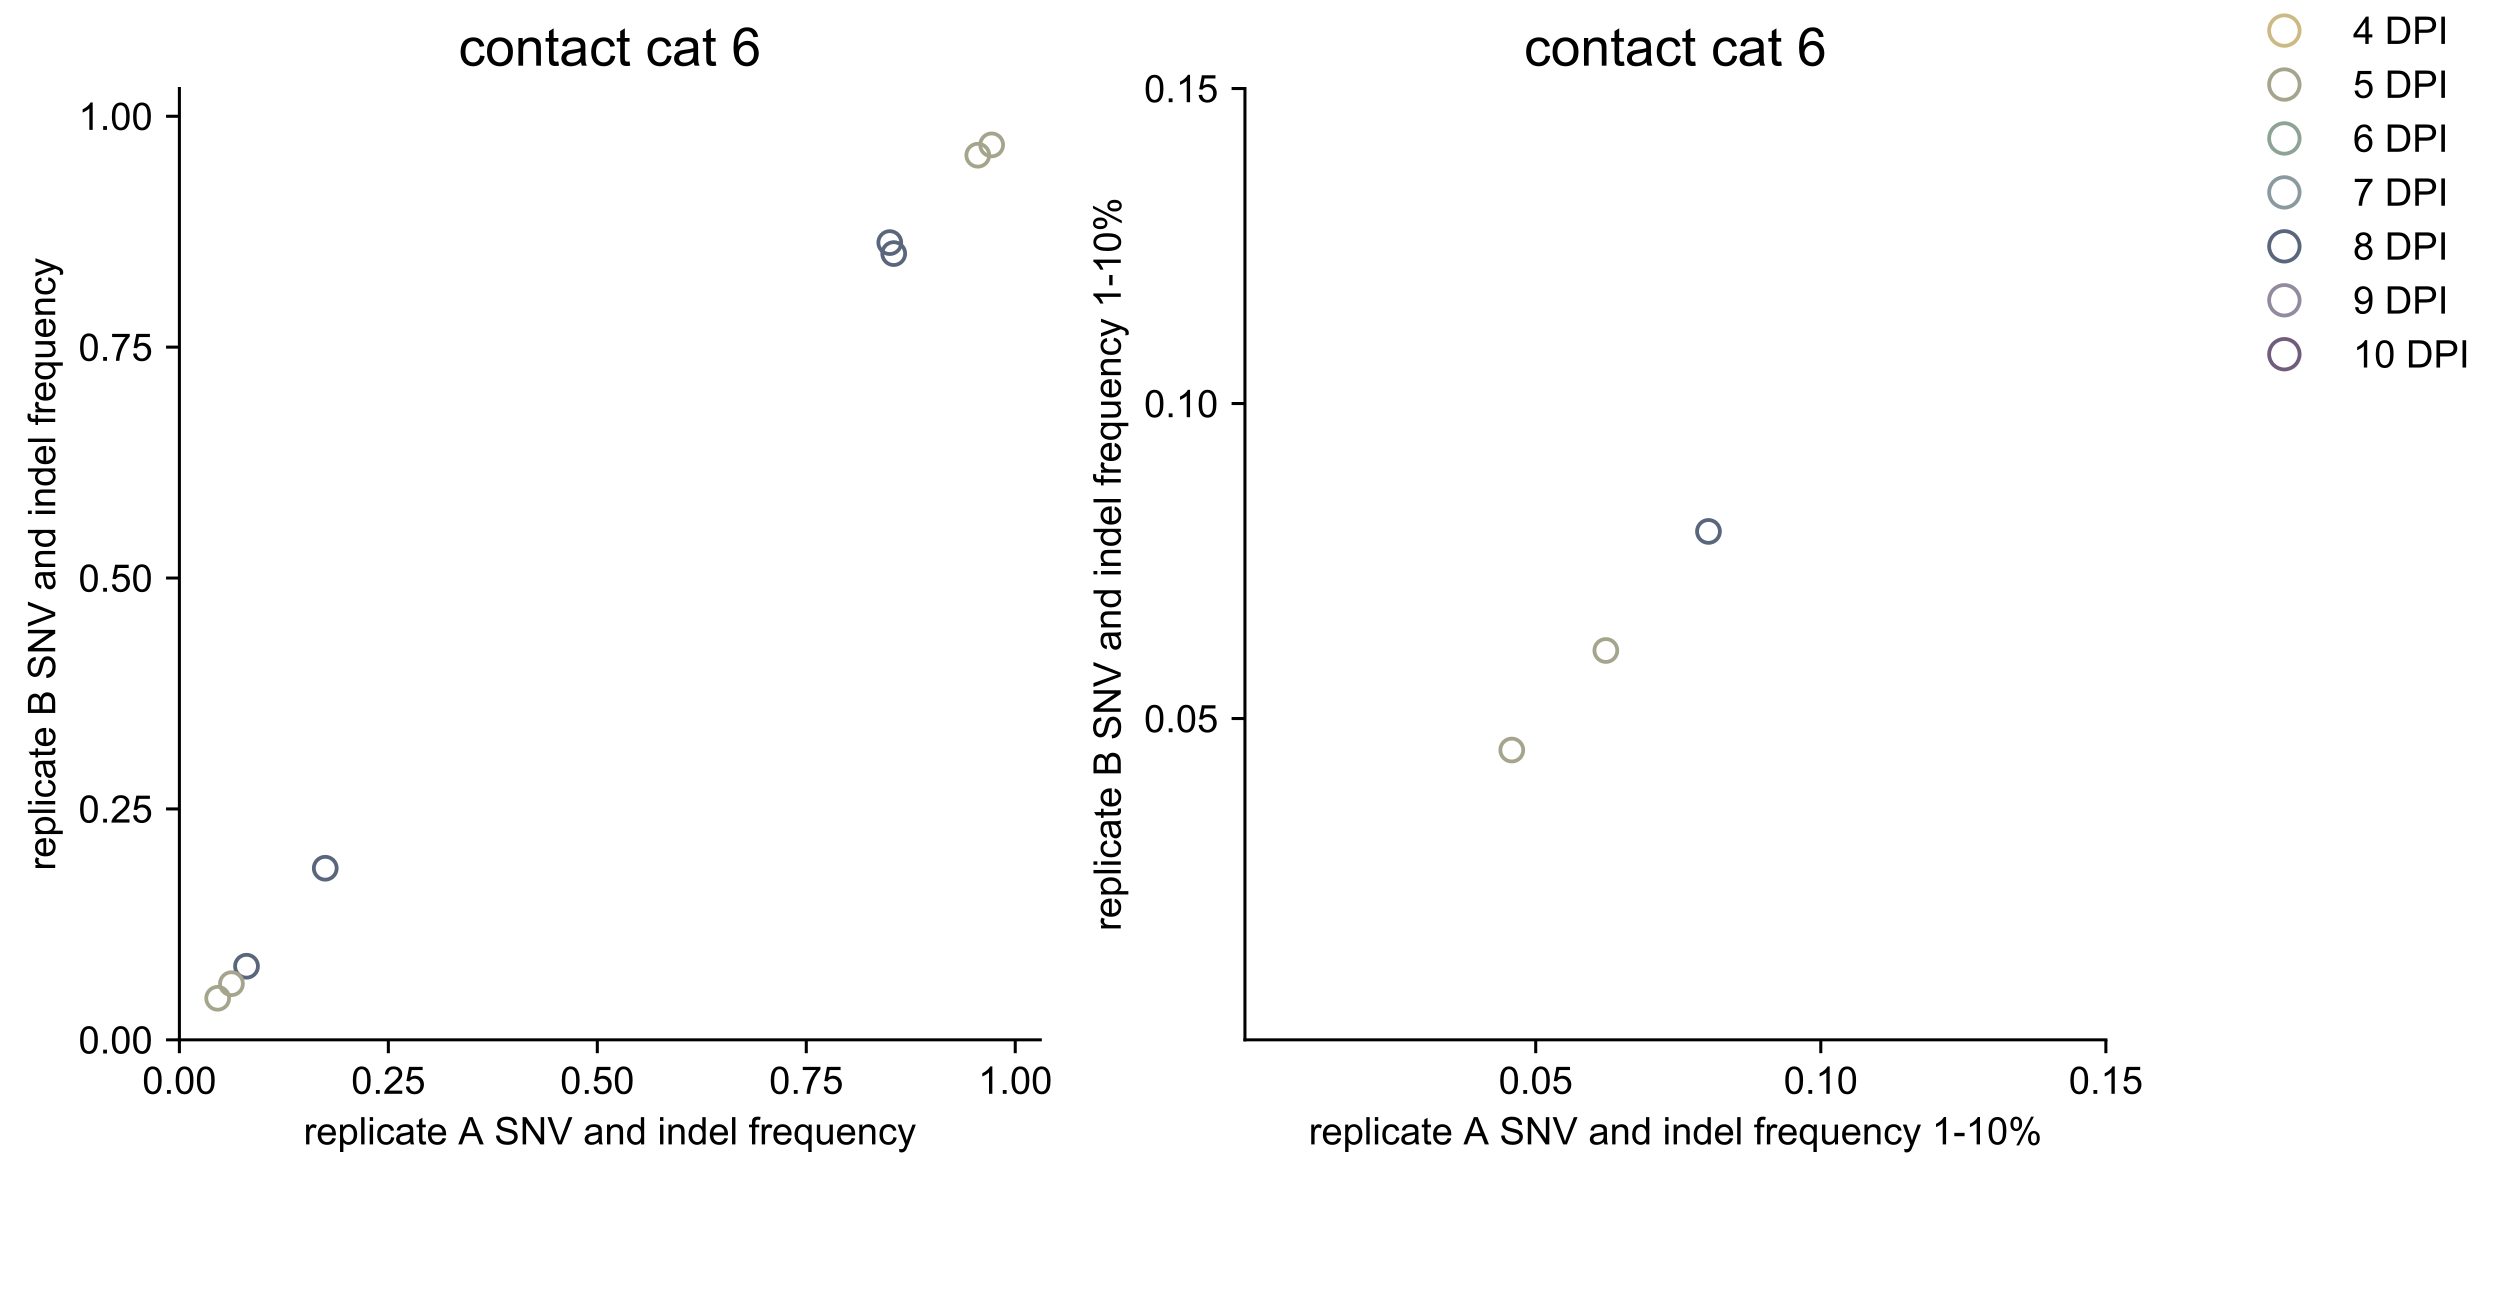 <?xml version="1.0" encoding="utf-8" standalone="no"?>
<!DOCTYPE svg PUBLIC "-//W3C//DTD SVG 1.1//EN"
  "http://www.w3.org/Graphics/SVG/1.1/DTD/svg11.dtd">
<!-- Created with matplotlib (https://matplotlib.org/) -->
<svg height="340.958pt" version="1.1" viewBox="0 0 655.623 340.958" width="655.623pt" xmlns="http://www.w3.org/2000/svg" xmlns:xlink="http://www.w3.org/1999/xlink">
 <defs>
  <style type="text/css">
*{stroke-linecap:butt;stroke-linejoin:round;}
  </style>
 </defs>
 <g id="figure_1">
  <g id="patch_1">
   <path d="M 0 340.958 
L 655.623 340.958 
L 655.623 0 
L 0 0 
z
" style="fill:#ffffff;"/>
  </g>
  <g id="axes_1">
   <g id="patch_2">
    <path d="M 47.045 272.695 
L 272.822 272.695 
L 272.822 23.221 
L 47.045 23.221 
z
" style="fill:#ffffff;"/>
   </g>
   <g id="PathCollection_1">
    <path clip-path="url(#p78fbdefaef)" d="M 0 343.958 
C 0.796 343.958 1.559 343.642 2.121 343.079 
C 2.684 342.517 3 341.754 3 340.958 
C 3 340.163 2.684 339.399 2.121 338.837 
C 1.559 338.274 0.796 337.958 0 337.958 
C -0.796 337.958 -1.559 338.274 -2.121 338.837 
C -2.684 339.399 -3 340.163 -3 340.958 
C -3 341.754 -2.684 342.517 -2.121 343.079 
C -1.559 343.642 -0.796 343.958 0 343.958 
z
" style="fill:none;stroke:#c87f7f;"/>
   </g>
   <g id="PathCollection_2">
    <path clip-path="url(#p78fbdefaef)" d="M 0 343.958 
C 0.796 343.958 1.559 343.642 2.121 343.079 
C 2.684 342.517 3 341.754 3 340.958 
C 3 340.163 2.684 339.399 2.121 338.837 
C 1.559 338.274 0.796 337.958 0 337.958 
C -0.796 337.958 -1.559 338.274 -2.121 338.837 
C -2.684 339.399 -3 340.163 -3 340.958 
C -3 341.754 -2.684 342.517 -2.121 343.079 
C -1.559 343.642 -0.796 343.958 0 343.958 
z
" style="fill:none;stroke:#938aa0;"/>
   </g>
   <g id="PathCollection_3">
    <defs>
     <path d="M 0 3 
C 0.796 3 1.559 2.684 2.121 2.121 
C 2.684 1.559 3 0.796 3 0 
C 3 -0.796 2.684 -1.559 2.121 -2.121 
C 1.559 -2.684 0.796 -3 0 -3 
C -0.796 -3 -1.559 -2.684 -2.121 -2.121 
C -2.684 -1.559 -3 -0.796 -3 0 
C -3 0.796 -2.684 1.559 -2.121 2.121 
C -1.559 2.684 -0.796 3 0 3 
z
" id="C0_0_8c5517a9b9"/>
    </defs>
    <g clip-path="url(#p78fbdefaef)">
     <use style="fill:none;stroke:#59667c;" x="85.296" xlink:href="#C0_0_8c5517a9b9" y="227.693"/>
    </g>
    <g clip-path="url(#p78fbdefaef)">
     <use style="fill:none;stroke:#59667c;" x="234.374" xlink:href="#C0_0_8c5517a9b9" y="66.503"/>
    </g>
    <g clip-path="url(#p78fbdefaef)">
     <use style="fill:none;stroke:#59667c;" x="233.344" xlink:href="#C0_0_8c5517a9b9" y="63.621"/>
    </g>
    <g clip-path="url(#p78fbdefaef)">
     <use style="fill:none;stroke:#59667c;" x="64.647" xlink:href="#C0_0_8c5517a9b9" y="253.391"/>
    </g>
   </g>
   <g id="PathCollection_4">
    <path clip-path="url(#p78fbdefaef)" d="M 0 343.958 
C 0.796 343.958 1.559 343.642 2.121 343.079 
C 2.684 342.517 3 341.754 3 340.958 
C 3 340.163 2.684 339.399 2.121 338.837 
C 1.559 338.274 0.796 337.958 0 337.958 
C -0.796 337.958 -1.559 338.274 -2.121 338.837 
C -2.684 339.399 -3 340.163 -3 340.958 
C -3 341.754 -2.684 342.517 -2.121 343.079 
C -1.559 343.642 -0.796 343.958 0 343.958 
z
" style="fill:none;stroke:#8b9aa0;"/>
   </g>
   <g id="PathCollection_5">
    <path clip-path="url(#p78fbdefaef)" d="M 0 343.958 
C 0.796 343.958 1.559 343.642 2.121 343.079 
C 2.684 342.517 3 341.754 3 340.958 
C 3 340.163 2.684 339.399 2.121 338.837 
C 1.559 338.274 0.796 337.958 0 337.958 
C -0.796 337.958 -1.559 338.274 -2.121 338.837 
C -2.684 339.399 -3 340.163 -3 340.958 
C -3 341.754 -2.684 342.517 -2.121 343.079 
C -1.559 343.642 -0.796 343.958 0 343.958 
z
" style="fill:none;stroke:#8da395;"/>
   </g>
   <g id="PathCollection_6">
    <defs>
     <path d="M 0 3 
C 0.796 3 1.559 2.684 2.121 2.121 
C 2.684 1.559 3 0.796 3 0 
C 3 -0.796 2.684 -1.559 2.121 -2.121 
C 1.559 -2.684 0.796 -3 0 -3 
C -0.796 -3 -1.559 -2.684 -2.121 -2.121 
C -2.684 -1.559 -3 -0.796 -3 0 
C -3 0.796 -2.684 1.559 -2.121 2.121 
C -1.559 2.684 -0.796 3 0 3 
z
" id="C1_0_8fb90fb238"/>
    </defs>
    <g clip-path="url(#p78fbdefaef)">
     <use style="fill:none;stroke:#a4a58c;" x="57.085" xlink:href="#C1_0_8fb90fb238" y="261.795"/>
    </g>
    <g clip-path="url(#p78fbdefaef)">
     <use style="fill:none;stroke:#a4a58c;" x="256.425" xlink:href="#C1_0_8fb90fb238" y="40.708"/>
    </g>
    <g clip-path="url(#p78fbdefaef)">
     <use style="fill:none;stroke:#a4a58c;" x="260.064" xlink:href="#C1_0_8fb90fb238" y="37.996"/>
    </g>
    <g clip-path="url(#p78fbdefaef)">
     <use style="fill:none;stroke:#a4a58c;" x="60.701" xlink:href="#C1_0_8fb90fb238" y="257.968"/>
    </g>
   </g>
   <g id="PathCollection_7">
    <path clip-path="url(#p78fbdefaef)" d="M 0 343.958 
C 0.796 343.958 1.559 343.642 2.121 343.079 
C 2.684 342.517 3 341.754 3 340.958 
C 3 340.163 2.684 339.399 2.121 338.837 
C 1.559 338.274 0.796 337.958 0 337.958 
C -0.796 337.958 -1.559 338.274 -2.121 338.837 
C -2.684 339.399 -3 340.163 -3 340.958 
C -3 341.754 -2.684 342.517 -2.121 343.079 
C -1.559 343.642 -0.796 343.958 0 343.958 
z
" style="fill:none;stroke:#ccba85;"/>
   </g>
   <g id="matplotlib.axis_1">
    <g id="xtick_1">
     <g id="line2d_1">
      <defs>
       <path d="M 0 0 
L 0 3.5 
" id="m829b5ef99f" style="stroke:#000000;stroke-width:0.8;"/>
      </defs>
      <g>
       <use style="stroke:#000000;stroke-width:0.8;" x="47.045" xlink:href="#m829b5ef99f" y="272.695"/>
      </g>
     </g>
     <g id="text_1">
      <!-- 0.00 -->
      <defs>
       <path d="M 4.156 35.297 
Q 4.156 48 6.766 55.734 
Q 9.375 63.484 14.516 67.672 
Q 19.672 71.875 27.484 71.875 
Q 33.25 71.875 37.594 69.547 
Q 41.938 67.234 44.766 62.859 
Q 47.609 58.5 49.219 52.219 
Q 50.828 45.953 50.828 35.297 
Q 50.828 22.703 48.234 14.969 
Q 45.656 7.234 40.5 3 
Q 35.359 -1.219 27.484 -1.219 
Q 17.141 -1.219 11.234 6.203 
Q 4.156 15.141 4.156 35.297 
z
M 13.188 35.297 
Q 13.188 17.672 17.312 11.828 
Q 21.438 6 27.484 6 
Q 33.547 6 37.672 11.859 
Q 41.797 17.719 41.797 35.297 
Q 41.797 52.984 37.672 58.781 
Q 33.547 64.594 27.391 64.594 
Q 21.344 64.594 17.719 59.469 
Q 13.188 52.938 13.188 35.297 
z
" id="ArialMT-48"/>
       <path d="M 9.078 0 
L 9.078 10.016 
L 19.094 10.016 
L 19.094 0 
z
" id="ArialMT-46"/>
      </defs>
      <g transform="translate(37.315 286.853)scale(0.1 -0.1)">
       <use xlink:href="#ArialMT-48"/>
       <use x="55.615" xlink:href="#ArialMT-46"/>
       <use x="83.398" xlink:href="#ArialMT-48"/>
       <use x="139.014" xlink:href="#ArialMT-48"/>
      </g>
     </g>
    </g>
    <g id="xtick_2">
     <g id="line2d_2">
      <g>
       <use style="stroke:#000000;stroke-width:0.8;" x="101.845" xlink:href="#m829b5ef99f" y="272.695"/>
      </g>
     </g>
     <g id="text_2">
      <!-- 0.25 -->
      <defs>
       <path d="M 50.344 8.453 
L 50.344 0 
L 3.031 0 
Q 2.938 3.172 4.047 6.109 
Q 5.859 10.938 9.828 15.625 
Q 13.812 20.312 21.344 26.469 
Q 33.016 36.031 37.109 41.625 
Q 41.219 47.219 41.219 52.203 
Q 41.219 57.422 37.469 61 
Q 33.734 64.594 27.734 64.594 
Q 21.391 64.594 17.578 60.781 
Q 13.766 56.984 13.719 50.25 
L 4.688 51.172 
Q 5.609 61.281 11.656 66.578 
Q 17.719 71.875 27.938 71.875 
Q 38.234 71.875 44.234 66.156 
Q 50.25 60.453 50.25 52 
Q 50.25 47.703 48.484 43.547 
Q 46.734 39.406 42.656 34.812 
Q 38.578 30.219 29.109 22.219 
Q 21.188 15.578 18.938 13.203 
Q 16.703 10.844 15.234 8.453 
z
" id="ArialMT-50"/>
       <path d="M 4.156 18.75 
L 13.375 19.531 
Q 14.406 12.797 18.141 9.391 
Q 21.875 6 27.156 6 
Q 33.5 6 37.891 10.781 
Q 42.281 15.578 42.281 23.484 
Q 42.281 31 38.062 35.344 
Q 33.844 39.703 27 39.703 
Q 22.75 39.703 19.328 37.766 
Q 15.922 35.844 13.969 32.766 
L 5.719 33.844 
L 12.641 70.609 
L 48.25 70.609 
L 48.25 62.203 
L 19.672 62.203 
L 15.828 42.969 
Q 22.266 47.469 29.344 47.469 
Q 38.719 47.469 45.156 40.969 
Q 51.609 34.469 51.609 24.266 
Q 51.609 14.547 45.953 7.469 
Q 39.062 -1.219 27.156 -1.219 
Q 17.391 -1.219 11.203 4.25 
Q 5.031 9.719 4.156 18.75 
z
" id="ArialMT-53"/>
      </defs>
      <g transform="translate(92.115 286.853)scale(0.1 -0.1)">
       <use xlink:href="#ArialMT-48"/>
       <use x="55.615" xlink:href="#ArialMT-46"/>
       <use x="83.398" xlink:href="#ArialMT-50"/>
       <use x="139.014" xlink:href="#ArialMT-53"/>
      </g>
     </g>
    </g>
    <g id="xtick_3">
     <g id="line2d_3">
      <g>
       <use style="stroke:#000000;stroke-width:0.8;" x="156.645" xlink:href="#m829b5ef99f" y="272.695"/>
      </g>
     </g>
     <g id="text_3">
      <!-- 0.50 -->
      <g transform="translate(146.915 286.853)scale(0.1 -0.1)">
       <use xlink:href="#ArialMT-48"/>
       <use x="55.615" xlink:href="#ArialMT-46"/>
       <use x="83.398" xlink:href="#ArialMT-53"/>
       <use x="139.014" xlink:href="#ArialMT-48"/>
      </g>
     </g>
    </g>
    <g id="xtick_4">
     <g id="line2d_4">
      <g>
       <use style="stroke:#000000;stroke-width:0.8;" x="211.446" xlink:href="#m829b5ef99f" y="272.695"/>
      </g>
     </g>
     <g id="text_4">
      <!-- 0.75 -->
      <defs>
       <path d="M 4.734 62.203 
L 4.734 70.656 
L 51.078 70.656 
L 51.078 63.812 
Q 44.234 56.547 37.516 44.484 
Q 30.812 32.422 27.156 19.672 
Q 24.516 10.688 23.781 0 
L 14.75 0 
Q 14.891 8.453 18.062 20.406 
Q 21.234 32.375 27.172 43.484 
Q 33.109 54.594 39.797 62.203 
z
" id="ArialMT-55"/>
      </defs>
      <g transform="translate(201.715 286.853)scale(0.1 -0.1)">
       <use xlink:href="#ArialMT-48"/>
       <use x="55.615" xlink:href="#ArialMT-46"/>
       <use x="83.398" xlink:href="#ArialMT-55"/>
       <use x="139.014" xlink:href="#ArialMT-53"/>
      </g>
     </g>
    </g>
    <g id="xtick_5">
     <g id="line2d_5">
      <g>
       <use style="stroke:#000000;stroke-width:0.8;" x="266.246" xlink:href="#m829b5ef99f" y="272.695"/>
      </g>
     </g>
     <g id="text_5">
      <!-- 1.00 -->
      <defs>
       <path d="M 37.25 0 
L 28.469 0 
L 28.469 56 
Q 25.297 52.984 20.141 49.953 
Q 14.984 46.922 10.891 45.406 
L 10.891 53.906 
Q 18.266 57.375 23.781 62.297 
Q 29.297 67.234 31.594 71.875 
L 37.25 71.875 
z
" id="ArialMT-49"/>
      </defs>
      <g transform="translate(256.515 286.853)scale(0.1 -0.1)">
       <use xlink:href="#ArialMT-49"/>
       <use x="55.615" xlink:href="#ArialMT-46"/>
       <use x="83.398" xlink:href="#ArialMT-48"/>
       <use x="139.014" xlink:href="#ArialMT-48"/>
      </g>
     </g>
    </g>
    <g id="text_6">
     <!-- replicate A SNV and indel frequency -->
     <defs>
      <path d="M 6.5 0 
L 6.5 51.859 
L 14.406 51.859 
L 14.406 44 
Q 17.438 49.516 20 51.266 
Q 22.562 53.031 25.641 53.031 
Q 30.078 53.031 34.672 50.203 
L 31.641 42.047 
Q 28.422 43.953 25.203 43.953 
Q 22.312 43.953 20.016 42.219 
Q 17.719 40.484 16.75 37.406 
Q 15.281 32.719 15.281 27.156 
L 15.281 0 
z
" id="ArialMT-114"/>
      <path d="M 42.094 16.703 
L 51.172 15.578 
Q 49.031 7.625 43.219 3.219 
Q 37.406 -1.172 28.375 -1.172 
Q 17 -1.172 10.328 5.828 
Q 3.656 12.844 3.656 25.484 
Q 3.656 38.578 10.391 45.797 
Q 17.141 53.031 27.875 53.031 
Q 38.281 53.031 44.875 45.953 
Q 51.469 38.875 51.469 26.031 
Q 51.469 25.25 51.422 23.688 
L 12.75 23.688 
Q 13.234 15.141 17.578 10.594 
Q 21.922 6.062 28.422 6.062 
Q 33.25 6.062 36.672 8.594 
Q 40.094 11.141 42.094 16.703 
z
M 13.234 30.906 
L 42.188 30.906 
Q 41.609 37.453 38.875 40.719 
Q 34.672 45.797 27.984 45.797 
Q 21.922 45.797 17.797 41.75 
Q 13.672 37.703 13.234 30.906 
z
" id="ArialMT-101"/>
      <path d="M 6.594 -19.875 
L 6.594 51.859 
L 14.594 51.859 
L 14.594 45.125 
Q 17.438 49.078 21 51.047 
Q 24.562 53.031 29.641 53.031 
Q 36.281 53.031 41.359 49.609 
Q 46.438 46.188 49.016 39.953 
Q 51.609 33.734 51.609 26.312 
Q 51.609 18.359 48.75 11.984 
Q 45.906 5.609 40.453 2.219 
Q 35.016 -1.172 29 -1.172 
Q 24.609 -1.172 21.109 0.688 
Q 17.625 2.547 15.375 5.375 
L 15.375 -19.875 
z
M 14.547 25.641 
Q 14.547 15.625 18.594 10.844 
Q 22.656 6.062 28.422 6.062 
Q 34.281 6.062 38.453 11.016 
Q 42.625 15.969 42.625 26.375 
Q 42.625 36.281 38.547 41.203 
Q 34.469 46.141 28.812 46.141 
Q 23.188 46.141 18.859 40.891 
Q 14.547 35.641 14.547 25.641 
z
" id="ArialMT-112"/>
      <path d="M 6.391 0 
L 6.391 71.578 
L 15.188 71.578 
L 15.188 0 
z
" id="ArialMT-108"/>
      <path d="M 6.641 61.469 
L 6.641 71.578 
L 15.438 71.578 
L 15.438 61.469 
z
M 6.641 0 
L 6.641 51.859 
L 15.438 51.859 
L 15.438 0 
z
" id="ArialMT-105"/>
      <path d="M 40.438 19 
L 49.078 17.875 
Q 47.656 8.938 41.812 3.875 
Q 35.984 -1.172 27.484 -1.172 
Q 16.844 -1.172 10.375 5.781 
Q 3.906 12.75 3.906 25.734 
Q 3.906 34.125 6.688 40.422 
Q 9.469 46.734 15.156 49.875 
Q 20.844 53.031 27.547 53.031 
Q 35.984 53.031 41.359 48.75 
Q 46.734 44.484 48.25 36.625 
L 39.703 35.297 
Q 38.484 40.531 35.375 43.156 
Q 32.281 45.797 27.875 45.797 
Q 21.234 45.797 17.078 41.031 
Q 12.938 36.281 12.938 25.984 
Q 12.938 15.531 16.938 10.797 
Q 20.953 6.062 27.391 6.062 
Q 32.562 6.062 36.031 9.234 
Q 39.5 12.406 40.438 19 
z
" id="ArialMT-99"/>
      <path d="M 40.438 6.391 
Q 35.547 2.25 31.031 0.531 
Q 26.516 -1.172 21.344 -1.172 
Q 12.797 -1.172 8.203 3 
Q 3.609 7.172 3.609 13.672 
Q 3.609 17.484 5.344 20.625 
Q 7.078 23.781 9.891 25.688 
Q 12.703 27.594 16.219 28.562 
Q 18.797 29.25 24.031 29.891 
Q 34.672 31.156 39.703 32.906 
Q 39.75 34.719 39.75 35.203 
Q 39.75 40.578 37.25 42.781 
Q 33.891 45.75 27.25 45.75 
Q 21.047 45.75 18.094 43.578 
Q 15.141 41.406 13.719 35.891 
L 5.125 37.062 
Q 6.297 42.578 8.984 45.969 
Q 11.672 49.359 16.75 51.188 
Q 21.828 53.031 28.516 53.031 
Q 35.156 53.031 39.297 51.469 
Q 43.453 49.906 45.406 47.531 
Q 47.359 45.172 48.141 41.547 
Q 48.578 39.312 48.578 33.453 
L 48.578 21.734 
Q 48.578 9.469 49.141 6.219 
Q 49.703 2.984 51.375 0 
L 42.188 0 
Q 40.828 2.734 40.438 6.391 
z
M 39.703 26.031 
Q 34.906 24.078 25.344 22.703 
Q 19.922 21.922 17.672 20.938 
Q 15.438 19.969 14.203 18.094 
Q 12.984 16.219 12.984 13.922 
Q 12.984 10.406 15.641 8.062 
Q 18.312 5.719 23.438 5.719 
Q 28.516 5.719 32.469 7.938 
Q 36.422 10.156 38.281 14.016 
Q 39.703 17 39.703 22.797 
z
" id="ArialMT-97"/>
      <path d="M 25.781 7.859 
L 27.047 0.094 
Q 23.344 -0.688 20.406 -0.688 
Q 15.625 -0.688 12.984 0.828 
Q 10.359 2.344 9.281 4.812 
Q 8.203 7.281 8.203 15.188 
L 8.203 45.016 
L 1.766 45.016 
L 1.766 51.859 
L 8.203 51.859 
L 8.203 64.703 
L 16.938 69.969 
L 16.938 51.859 
L 25.781 51.859 
L 25.781 45.016 
L 16.938 45.016 
L 16.938 14.703 
Q 16.938 10.938 17.406 9.859 
Q 17.875 8.797 18.922 8.156 
Q 19.969 7.516 21.922 7.516 
Q 23.391 7.516 25.781 7.859 
z
" id="ArialMT-116"/>
      <path id="ArialMT-32"/>
      <path d="M -0.141 0 
L 27.344 71.578 
L 37.547 71.578 
L 66.844 0 
L 56.062 0 
L 47.703 21.688 
L 17.781 21.688 
L 9.906 0 
z
M 20.516 29.391 
L 44.781 29.391 
L 37.312 49.219 
Q 33.891 58.25 32.234 64.062 
Q 30.859 57.172 28.375 50.391 
z
" id="ArialMT-65"/>
      <path d="M 4.5 23 
L 13.422 23.781 
Q 14.062 18.406 16.375 14.969 
Q 18.703 11.531 23.578 9.406 
Q 28.469 7.281 34.578 7.281 
Q 39.984 7.281 44.141 8.891 
Q 48.297 10.5 50.312 13.297 
Q 52.344 16.109 52.344 19.438 
Q 52.344 22.797 50.391 25.312 
Q 48.438 27.828 43.953 29.547 
Q 41.062 30.672 31.203 33.031 
Q 21.344 35.406 17.391 37.5 
Q 12.25 40.188 9.734 44.156 
Q 7.234 48.141 7.234 53.078 
Q 7.234 58.5 10.297 63.203 
Q 13.375 67.922 19.281 70.359 
Q 25.203 72.797 32.422 72.797 
Q 40.375 72.797 46.453 70.234 
Q 52.547 67.672 55.812 62.688 
Q 59.078 57.719 59.328 51.422 
L 50.25 50.734 
Q 49.516 57.516 45.281 60.984 
Q 41.062 64.453 32.812 64.453 
Q 24.219 64.453 20.281 61.297 
Q 16.359 58.156 16.359 53.719 
Q 16.359 49.859 19.141 47.359 
Q 21.875 44.875 33.422 42.266 
Q 44.969 39.656 49.266 37.703 
Q 55.516 34.812 58.484 30.391 
Q 61.469 25.984 61.469 20.219 
Q 61.469 14.5 58.203 9.438 
Q 54.938 4.391 48.797 1.578 
Q 42.672 -1.219 35.016 -1.219 
Q 25.297 -1.219 18.719 1.609 
Q 12.156 4.438 8.422 10.125 
Q 4.688 15.828 4.5 23 
z
" id="ArialMT-83"/>
      <path d="M 7.625 0 
L 7.625 71.578 
L 17.328 71.578 
L 54.938 15.375 
L 54.938 71.578 
L 64.016 71.578 
L 64.016 0 
L 54.297 0 
L 16.703 56.25 
L 16.703 0 
z
" id="ArialMT-78"/>
      <path d="M 28.172 0 
L 0.438 71.578 
L 10.688 71.578 
L 29.297 19.578 
Q 31.547 13.328 33.062 7.859 
Q 34.719 13.719 36.922 19.578 
L 56.25 71.578 
L 65.922 71.578 
L 37.891 0 
z
" id="ArialMT-86"/>
      <path d="M 6.594 0 
L 6.594 51.859 
L 14.5 51.859 
L 14.5 44.484 
Q 20.219 53.031 31 53.031 
Q 35.688 53.031 39.625 51.344 
Q 43.562 49.656 45.516 46.922 
Q 47.469 44.188 48.25 40.438 
Q 48.734 37.984 48.734 31.891 
L 48.734 0 
L 39.938 0 
L 39.938 31.547 
Q 39.938 36.922 38.906 39.578 
Q 37.891 42.234 35.281 43.812 
Q 32.672 45.406 29.156 45.406 
Q 23.531 45.406 19.453 41.844 
Q 15.375 38.281 15.375 28.328 
L 15.375 0 
z
" id="ArialMT-110"/>
      <path d="M 40.234 0 
L 40.234 6.547 
Q 35.297 -1.172 25.734 -1.172 
Q 19.531 -1.172 14.328 2.25 
Q 9.125 5.672 6.266 11.797 
Q 3.422 17.922 3.422 25.875 
Q 3.422 33.641 6 39.969 
Q 8.594 46.297 13.766 49.656 
Q 18.953 53.031 25.344 53.031 
Q 30.031 53.031 33.688 51.047 
Q 37.359 49.078 39.656 45.906 
L 39.656 71.578 
L 48.391 71.578 
L 48.391 0 
z
M 12.453 25.875 
Q 12.453 15.922 16.641 10.984 
Q 20.844 6.062 26.562 6.062 
Q 32.328 6.062 36.344 10.766 
Q 40.375 15.484 40.375 25.141 
Q 40.375 35.797 36.266 40.766 
Q 32.172 45.75 26.172 45.75 
Q 20.312 45.75 16.375 40.969 
Q 12.453 36.188 12.453 25.875 
z
" id="ArialMT-100"/>
      <path d="M 8.688 0 
L 8.688 45.016 
L 0.922 45.016 
L 0.922 51.859 
L 8.688 51.859 
L 8.688 57.375 
Q 8.688 62.594 9.625 65.141 
Q 10.891 68.562 14.078 70.672 
Q 17.281 72.797 23.047 72.797 
Q 26.766 72.797 31.25 71.922 
L 29.938 64.266 
Q 27.203 64.75 24.75 64.75 
Q 20.75 64.75 19.094 63.031 
Q 17.438 61.328 17.438 56.641 
L 17.438 51.859 
L 27.547 51.859 
L 27.547 45.016 
L 17.438 45.016 
L 17.438 0 
z
" id="ArialMT-102"/>
      <path d="M 39.656 -19.875 
L 39.656 5.516 
Q 37.594 2.641 33.906 0.734 
Q 30.219 -1.172 26.078 -1.172 
Q 16.844 -1.172 10.172 6.203 
Q 3.516 13.578 3.516 26.422 
Q 3.516 34.234 6.219 40.422 
Q 8.938 46.625 14.078 49.828 
Q 19.234 53.031 25.391 53.031 
Q 35.016 53.031 40.531 44.922 
L 40.531 51.859 
L 48.438 51.859 
L 48.438 -19.875 
z
M 12.547 26.078 
Q 12.547 16.062 16.75 11.062 
Q 20.953 6.062 26.812 6.062 
Q 32.422 6.062 36.469 10.812 
Q 40.531 15.578 40.531 25.297 
Q 40.531 35.641 36.25 40.859 
Q 31.984 46.094 26.219 46.094 
Q 20.516 46.094 16.531 41.234 
Q 12.547 36.375 12.547 26.078 
z
" id="ArialMT-113"/>
      <path d="M 40.578 0 
L 40.578 7.625 
Q 34.516 -1.172 24.125 -1.172 
Q 19.531 -1.172 15.547 0.578 
Q 11.578 2.344 9.641 5 
Q 7.719 7.672 6.938 11.531 
Q 6.391 14.109 6.391 19.734 
L 6.391 51.859 
L 15.188 51.859 
L 15.188 23.094 
Q 15.188 16.219 15.719 13.812 
Q 16.547 10.359 19.234 8.375 
Q 21.922 6.391 25.875 6.391 
Q 29.828 6.391 33.297 8.422 
Q 36.766 10.453 38.203 13.938 
Q 39.656 17.438 39.656 24.078 
L 39.656 51.859 
L 48.438 51.859 
L 48.438 0 
z
" id="ArialMT-117"/>
      <path d="M 6.203 -19.969 
L 5.219 -11.719 
Q 8.109 -12.5 10.25 -12.5 
Q 13.188 -12.5 14.938 -11.516 
Q 16.703 -10.547 17.828 -8.797 
Q 18.656 -7.469 20.516 -2.25 
Q 20.75 -1.516 21.297 -0.094 
L 1.609 51.859 
L 11.078 51.859 
L 21.875 21.828 
Q 23.969 16.109 25.641 9.812 
Q 27.156 15.875 29.25 21.625 
L 40.328 51.859 
L 49.125 51.859 
L 29.391 -0.875 
Q 26.219 -9.422 24.469 -12.641 
Q 22.125 -17 19.094 -19.016 
Q 16.062 -21.047 11.859 -21.047 
Q 9.328 -21.047 6.203 -19.969 
z
" id="ArialMT-121"/>
     </defs>
     <g transform="translate(79.621 300.12)scale(0.1 -0.1)">
      <use xlink:href="#ArialMT-114"/>
      <use x="33.301" xlink:href="#ArialMT-101"/>
      <use x="88.916" xlink:href="#ArialMT-112"/>
      <use x="144.531" xlink:href="#ArialMT-108"/>
      <use x="166.748" xlink:href="#ArialMT-105"/>
      <use x="188.965" xlink:href="#ArialMT-99"/>
      <use x="238.965" xlink:href="#ArialMT-97"/>
      <use x="294.58" xlink:href="#ArialMT-116"/>
      <use x="322.363" xlink:href="#ArialMT-101"/>
      <use x="377.979" xlink:href="#ArialMT-32"/>
      <use x="405.684" xlink:href="#ArialMT-65"/>
      <use x="472.305" xlink:href="#ArialMT-32"/>
      <use x="500.088" xlink:href="#ArialMT-83"/>
      <use x="566.787" xlink:href="#ArialMT-78"/>
      <use x="639.004" xlink:href="#ArialMT-86"/>
      <use x="705.703" xlink:href="#ArialMT-32"/>
      <use x="733.486" xlink:href="#ArialMT-97"/>
      <use x="789.102" xlink:href="#ArialMT-110"/>
      <use x="844.717" xlink:href="#ArialMT-100"/>
      <use x="900.332" xlink:href="#ArialMT-32"/>
      <use x="928.115" xlink:href="#ArialMT-105"/>
      <use x="950.332" xlink:href="#ArialMT-110"/>
      <use x="1005.947" xlink:href="#ArialMT-100"/>
      <use x="1061.562" xlink:href="#ArialMT-101"/>
      <use x="1117.178" xlink:href="#ArialMT-108"/>
      <use x="1139.395" xlink:href="#ArialMT-32"/>
      <use x="1167.178" xlink:href="#ArialMT-102"/>
      <use x="1194.961" xlink:href="#ArialMT-114"/>
      <use x="1228.262" xlink:href="#ArialMT-101"/>
      <use x="1283.877" xlink:href="#ArialMT-113"/>
      <use x="1339.492" xlink:href="#ArialMT-117"/>
      <use x="1395.107" xlink:href="#ArialMT-101"/>
      <use x="1450.723" xlink:href="#ArialMT-110"/>
      <use x="1506.338" xlink:href="#ArialMT-99"/>
      <use x="1556.338" xlink:href="#ArialMT-121"/>
     </g>
    </g>
   </g>
   <g id="matplotlib.axis_2">
    <g id="ytick_1">
     <g id="line2d_6">
      <defs>
       <path d="M 0 0 
L -3.5 0 
" id="m0dc8701983" style="stroke:#000000;stroke-width:0.8;"/>
      </defs>
      <g>
       <use style="stroke:#000000;stroke-width:0.8;" x="47.045" xlink:href="#m0dc8701983" y="272.695"/>
      </g>
     </g>
     <g id="text_7">
      <!-- 0.00 -->
      <g transform="translate(20.584 276.274)scale(0.1 -0.1)">
       <use xlink:href="#ArialMT-48"/>
       <use x="55.615" xlink:href="#ArialMT-46"/>
       <use x="83.398" xlink:href="#ArialMT-48"/>
       <use x="139.014" xlink:href="#ArialMT-48"/>
      </g>
     </g>
    </g>
    <g id="ytick_2">
     <g id="line2d_7">
      <g>
       <use style="stroke:#000000;stroke-width:0.8;" x="47.045" xlink:href="#m0dc8701983" y="212.143"/>
      </g>
     </g>
     <g id="text_8">
      <!-- 0.25 -->
      <g transform="translate(20.584 215.722)scale(0.1 -0.1)">
       <use xlink:href="#ArialMT-48"/>
       <use x="55.615" xlink:href="#ArialMT-46"/>
       <use x="83.398" xlink:href="#ArialMT-50"/>
       <use x="139.014" xlink:href="#ArialMT-53"/>
      </g>
     </g>
    </g>
    <g id="ytick_3">
     <g id="line2d_8">
      <g>
       <use style="stroke:#000000;stroke-width:0.8;" x="47.045" xlink:href="#m0dc8701983" y="151.591"/>
      </g>
     </g>
     <g id="text_9">
      <!-- 0.50 -->
      <g transform="translate(20.584 155.17)scale(0.1 -0.1)">
       <use xlink:href="#ArialMT-48"/>
       <use x="55.615" xlink:href="#ArialMT-46"/>
       <use x="83.398" xlink:href="#ArialMT-53"/>
       <use x="139.014" xlink:href="#ArialMT-48"/>
      </g>
     </g>
    </g>
    <g id="ytick_4">
     <g id="line2d_9">
      <g>
       <use style="stroke:#000000;stroke-width:0.8;" x="47.045" xlink:href="#m0dc8701983" y="91.039"/>
      </g>
     </g>
     <g id="text_10">
      <!-- 0.75 -->
      <g transform="translate(20.584 94.618)scale(0.1 -0.1)">
       <use xlink:href="#ArialMT-48"/>
       <use x="55.615" xlink:href="#ArialMT-46"/>
       <use x="83.398" xlink:href="#ArialMT-55"/>
       <use x="139.014" xlink:href="#ArialMT-53"/>
      </g>
     </g>
    </g>
    <g id="ytick_5">
     <g id="line2d_10">
      <g>
       <use style="stroke:#000000;stroke-width:0.8;" x="47.045" xlink:href="#m0dc8701983" y="30.487"/>
      </g>
     </g>
     <g id="text_11">
      <!-- 1.00 -->
      <g transform="translate(20.584 34.066)scale(0.1 -0.1)">
       <use xlink:href="#ArialMT-49"/>
       <use x="55.615" xlink:href="#ArialMT-46"/>
       <use x="83.398" xlink:href="#ArialMT-48"/>
       <use x="139.014" xlink:href="#ArialMT-48"/>
      </g>
     </g>
    </g>
    <g id="text_12">
     <!-- replicate B SNV and indel frequency -->
     <defs>
      <path d="M 7.328 0 
L 7.328 71.578 
L 34.188 71.578 
Q 42.391 71.578 47.344 69.406 
Q 52.297 67.234 55.094 62.719 
Q 57.906 58.203 57.906 53.266 
Q 57.906 48.688 55.422 44.625 
Q 52.938 40.578 47.906 38.094 
Q 54.391 36.188 57.875 31.594 
Q 61.375 27 61.375 20.75 
Q 61.375 15.719 59.25 11.391 
Q 57.125 7.078 54 4.734 
Q 50.875 2.391 46.156 1.188 
Q 41.453 0 34.625 0 
z
M 16.797 41.5 
L 32.281 41.5 
Q 38.578 41.5 41.312 42.328 
Q 44.922 43.406 46.75 45.891 
Q 48.578 48.391 48.578 52.156 
Q 48.578 55.719 46.875 58.422 
Q 45.172 61.141 41.984 62.141 
Q 38.812 63.141 31.109 63.141 
L 16.797 63.141 
z
M 16.797 8.453 
L 34.625 8.453 
Q 39.203 8.453 41.062 8.797 
Q 44.344 9.375 46.531 10.734 
Q 48.734 12.109 50.141 14.719 
Q 51.562 17.328 51.562 20.75 
Q 51.562 24.75 49.516 27.703 
Q 47.469 30.672 43.828 31.859 
Q 40.188 33.062 33.344 33.062 
L 16.797 33.062 
z
" id="ArialMT-66"/>
     </defs>
     <g transform="translate(14.48 228.278)rotate(-90)scale(0.1 -0.1)">
      <use xlink:href="#ArialMT-114"/>
      <use x="33.301" xlink:href="#ArialMT-101"/>
      <use x="88.916" xlink:href="#ArialMT-112"/>
      <use x="144.531" xlink:href="#ArialMT-108"/>
      <use x="166.748" xlink:href="#ArialMT-105"/>
      <use x="188.965" xlink:href="#ArialMT-99"/>
      <use x="238.965" xlink:href="#ArialMT-97"/>
      <use x="294.58" xlink:href="#ArialMT-116"/>
      <use x="322.363" xlink:href="#ArialMT-101"/>
      <use x="377.979" xlink:href="#ArialMT-32"/>
      <use x="405.762" xlink:href="#ArialMT-66"/>
      <use x="472.461" xlink:href="#ArialMT-32"/>
      <use x="500.244" xlink:href="#ArialMT-83"/>
      <use x="566.943" xlink:href="#ArialMT-78"/>
      <use x="639.16" xlink:href="#ArialMT-86"/>
      <use x="705.859" xlink:href="#ArialMT-32"/>
      <use x="733.643" xlink:href="#ArialMT-97"/>
      <use x="789.258" xlink:href="#ArialMT-110"/>
      <use x="844.873" xlink:href="#ArialMT-100"/>
      <use x="900.488" xlink:href="#ArialMT-32"/>
      <use x="928.271" xlink:href="#ArialMT-105"/>
      <use x="950.488" xlink:href="#ArialMT-110"/>
      <use x="1006.104" xlink:href="#ArialMT-100"/>
      <use x="1061.719" xlink:href="#ArialMT-101"/>
      <use x="1117.334" xlink:href="#ArialMT-108"/>
      <use x="1139.551" xlink:href="#ArialMT-32"/>
      <use x="1167.334" xlink:href="#ArialMT-102"/>
      <use x="1195.117" xlink:href="#ArialMT-114"/>
      <use x="1228.418" xlink:href="#ArialMT-101"/>
      <use x="1284.033" xlink:href="#ArialMT-113"/>
      <use x="1339.648" xlink:href="#ArialMT-117"/>
      <use x="1395.264" xlink:href="#ArialMT-101"/>
      <use x="1450.879" xlink:href="#ArialMT-110"/>
      <use x="1506.494" xlink:href="#ArialMT-99"/>
      <use x="1556.494" xlink:href="#ArialMT-121"/>
     </g>
    </g>
   </g>
   <g id="patch_3">
    <path d="M 47.045 272.695 
L 47.045 23.221 
" style="fill:none;stroke:#000000;stroke-linecap:square;stroke-linejoin:miter;stroke-width:0.8;"/>
   </g>
   <g id="patch_4">
    <path d="M 47.045 272.695 
L 272.822 272.695 
" style="fill:none;stroke:#000000;stroke-linecap:square;stroke-linejoin:miter;stroke-width:0.8;"/>
   </g>
   <g id="text_13">
    <!-- contact cat 6 -->
    <defs>
     <path d="M 3.328 25.922 
Q 3.328 40.328 11.328 47.266 
Q 18.016 53.031 27.641 53.031 
Q 38.328 53.031 45.109 46.016 
Q 51.906 39.016 51.906 26.656 
Q 51.906 16.656 48.906 10.906 
Q 45.906 5.172 40.156 2 
Q 34.422 -1.172 27.641 -1.172 
Q 16.75 -1.172 10.031 5.812 
Q 3.328 12.797 3.328 25.922 
z
M 12.359 25.922 
Q 12.359 15.969 16.703 11.016 
Q 21.047 6.062 27.641 6.062 
Q 34.188 6.062 38.531 11.031 
Q 42.875 16.016 42.875 26.219 
Q 42.875 35.844 38.5 40.797 
Q 34.125 45.75 27.641 45.75 
Q 21.047 45.75 16.703 40.812 
Q 12.359 35.891 12.359 25.922 
z
" id="ArialMT-111"/>
     <path d="M 49.75 54.047 
L 41.016 53.375 
Q 39.844 58.547 37.703 60.891 
Q 34.125 64.656 28.906 64.656 
Q 24.703 64.656 21.531 62.312 
Q 17.391 59.281 14.984 53.469 
Q 12.594 47.656 12.5 36.922 
Q 15.672 41.75 20.266 44.094 
Q 24.859 46.438 29.891 46.438 
Q 38.672 46.438 44.844 39.969 
Q 51.031 33.5 51.031 23.25 
Q 51.031 16.5 48.125 10.719 
Q 45.219 4.938 40.141 1.859 
Q 35.062 -1.219 28.609 -1.219 
Q 17.625 -1.219 10.688 6.859 
Q 3.766 14.938 3.766 33.5 
Q 3.766 54.25 11.422 63.672 
Q 18.109 71.875 29.438 71.875 
Q 37.891 71.875 43.281 67.141 
Q 48.688 62.406 49.75 54.047 
z
M 13.875 23.188 
Q 13.875 18.656 15.797 14.5 
Q 17.719 10.359 21.188 8.172 
Q 24.656 6 28.469 6 
Q 34.031 6 38.031 10.484 
Q 42.047 14.984 42.047 22.703 
Q 42.047 30.125 38.078 34.391 
Q 34.125 38.672 28.125 38.672 
Q 22.172 38.672 18.016 34.391 
Q 13.875 30.125 13.875 23.188 
z
" id="ArialMT-54"/>
    </defs>
    <g transform="translate(120.247 17.221)scale(0.14 -0.14)">
     <use xlink:href="#ArialMT-99"/>
     <use x="50" xlink:href="#ArialMT-111"/>
     <use x="105.615" xlink:href="#ArialMT-110"/>
     <use x="161.23" xlink:href="#ArialMT-116"/>
     <use x="189.014" xlink:href="#ArialMT-97"/>
     <use x="244.629" xlink:href="#ArialMT-99"/>
     <use x="294.629" xlink:href="#ArialMT-116"/>
     <use x="322.412" xlink:href="#ArialMT-32"/>
     <use x="350.195" xlink:href="#ArialMT-99"/>
     <use x="400.195" xlink:href="#ArialMT-97"/>
     <use x="455.811" xlink:href="#ArialMT-116"/>
     <use x="483.594" xlink:href="#ArialMT-32"/>
     <use x="511.377" xlink:href="#ArialMT-54"/>
    </g>
   </g>
  </g>
  <g id="axes_2">
   <g id="patch_5">
    <path d="M 326.486 272.695 
L 552.263 272.695 
L 552.263 23.221 
L 326.486 23.221 
z
" style="fill:#ffffff;"/>
   </g>
   <g id="PathCollection_8">
    <path clip-path="url(#p78c80d8585)" d="M 0 343.958 
C 0.796 343.958 1.559 343.642 2.121 343.079 
C 2.684 342.517 3 341.754 3 340.958 
C 3 340.163 2.684 339.399 2.121 338.837 
C 1.559 338.274 0.796 337.958 0 337.958 
C -0.796 337.958 -1.559 338.274 -2.121 338.837 
C -2.684 339.399 -3 340.163 -3 340.958 
C -3 341.754 -2.684 342.517 -2.121 343.079 
C -1.559 343.642 -0.796 343.958 0 343.958 
z
" style="fill:none;stroke:#c87f7f;"/>
   </g>
   <g id="PathCollection_9">
    <path clip-path="url(#p78c80d8585)" d="M 0 343.958 
C 0.796 343.958 1.559 343.642 2.121 343.079 
C 2.684 342.517 3 341.754 3 340.958 
C 3 340.163 2.684 339.399 2.121 338.837 
C 1.559 338.274 0.796 337.958 0 337.958 
C -0.796 337.958 -1.559 338.274 -2.121 338.837 
C -2.684 339.399 -3 340.163 -3 340.958 
C -3 341.754 -2.684 342.517 -2.121 343.079 
C -1.559 343.642 -0.796 343.958 0 343.958 
z
" style="fill:none;stroke:#938aa0;"/>
   </g>
   <g id="PathCollection_10">
    <defs>
     <path d="M 0 3 
C 0.796 3 1.559 2.684 2.121 2.121 
C 2.684 1.559 3 0.796 3 0 
C 3 -0.796 2.684 -1.559 2.121 -2.121 
C 1.559 -2.684 0.796 -3 0 -3 
C -0.796 -3 -1.559 -2.684 -2.121 -2.121 
C -2.684 -1.559 -3 -0.796 -3 0 
C -3 0.796 -2.684 1.559 -2.121 2.121 
C -1.559 2.684 -0.796 3 0 3 
z
" id="C2_0_0f03fb62f3"/>
    </defs>
    <g clip-path="url(#p78c80d8585)">
     <use style="fill:none;stroke:#59667c;" x="588.895" xlink:href="#C2_0_0f03fb62f3" y="-35.926"/>
    </g>
    <g clip-path="url(#p78c80d8585)">
     <use style="fill:none;stroke:#59667c;" x="1605.786" xlink:href="#C2_0_0f03fb62f3" y="-1135.428"/>
    </g>
    <g clip-path="url(#p78c80d8585)">
     <use style="fill:none;stroke:#59667c;" x="1598.759" xlink:href="#C2_0_0f03fb62f3" y="-1155.088"/>
    </g>
    <g clip-path="url(#p78c80d8585)">
     <use style="fill:none;stroke:#59667c;" x="448.047" xlink:href="#C2_0_0f03fb62f3" y="139.367"/>
    </g>
   </g>
   <g id="PathCollection_11">
    <path clip-path="url(#p78c80d8585)" d="M 0 343.958 
C 0.796 343.958 1.559 343.642 2.121 343.079 
C 2.684 342.517 3 341.754 3 340.958 
C 3 340.163 2.684 339.399 2.121 338.837 
C 1.559 338.274 0.796 337.958 0 337.958 
C -0.796 337.958 -1.559 338.274 -2.121 338.837 
C -2.684 339.399 -3 340.163 -3 340.958 
C -3 341.754 -2.684 342.517 -2.121 343.079 
C -1.559 343.642 -0.796 343.958 0 343.958 
z
" style="fill:none;stroke:#8b9aa0;"/>
   </g>
   <g id="PathCollection_12">
    <path clip-path="url(#p78c80d8585)" d="M 0 343.958 
C 0.796 343.958 1.559 343.642 2.121 343.079 
C 2.684 342.517 3 341.754 3 340.958 
C 3 340.163 2.684 339.399 2.121 338.837 
C 1.559 338.274 0.796 337.958 0 337.958 
C -0.796 337.958 -1.559 338.274 -2.121 338.837 
C -2.684 339.399 -3 340.163 -3 340.958 
C -3 341.754 -2.684 342.517 -2.121 343.079 
C -1.559 343.642 -0.796 343.958 0 343.958 
z
" style="fill:none;stroke:#8da395;"/>
   </g>
   <g id="PathCollection_13">
    <defs>
     <path d="M 0 3 
C 0.796 3 1.559 2.684 2.121 2.121 
C 2.684 1.559 3 0.796 3 0 
C 3 -0.796 2.684 -1.559 2.121 -2.121 
C 1.559 -2.684 0.796 -3 0 -3 
C -0.796 -3 -1.559 -2.684 -2.121 -2.121 
C -2.684 -1.559 -3 -0.796 -3 0 
C -3 0.796 -2.684 1.559 -2.121 2.121 
C -1.559 2.684 -0.796 3 0 3 
z
" id="C3_0_ce0d405e59"/>
    </defs>
    <g clip-path="url(#p78c80d8585)">
     <use style="fill:none;stroke:#a4a58c;" x="396.462" xlink:href="#C3_0_ce0d405e59" y="196.696"/>
    </g>
    <g clip-path="url(#p78c80d8585)">
     <use style="fill:none;stroke:#a4a58c;" x="1756.204" xlink:href="#C3_0_ce0d405e59" y="-1311.381"/>
    </g>
    <g clip-path="url(#p78c80d8585)">
     <use style="fill:none;stroke:#a4a58c;" x="1781.024" xlink:href="#C3_0_ce0d405e59" y="-1329.885"/>
    </g>
    <g clip-path="url(#p78c80d8585)">
     <use style="fill:none;stroke:#a4a58c;" x="421.133" xlink:href="#C3_0_ce0d405e59" y="170.592"/>
    </g>
   </g>
   <g id="PathCollection_14">
    <path clip-path="url(#p78c80d8585)" d="M 0 343.958 
C 0.796 343.958 1.559 343.642 2.121 343.079 
C 2.684 342.517 3 341.754 3 340.958 
C 3 340.163 2.684 339.399 2.121 338.837 
C 1.559 338.274 0.796 337.958 0 337.958 
C -0.796 337.958 -1.559 338.274 -2.121 338.837 
C -2.684 339.399 -3 340.163 -3 340.958 
C -3 341.754 -2.684 342.517 -2.121 343.079 
C -1.559 343.642 -0.796 343.958 0 343.958 
z
" style="fill:none;stroke:#ccba85;"/>
   </g>
   <g id="matplotlib.axis_3">
    <g id="xtick_6">
     <g id="line2d_11">
      <g>
       <use style="stroke:#000000;stroke-width:0.8;" x="402.742" xlink:href="#m829b5ef99f" y="272.695"/>
      </g>
     </g>
     <g id="text_14">
      <!-- 0.05 -->
      <g transform="translate(393.012 286.853)scale(0.1 -0.1)">
       <use xlink:href="#ArialMT-48"/>
       <use x="55.615" xlink:href="#ArialMT-46"/>
       <use x="83.398" xlink:href="#ArialMT-48"/>
       <use x="139.014" xlink:href="#ArialMT-53"/>
      </g>
     </g>
    </g>
    <g id="xtick_7">
     <g id="line2d_12">
      <g>
       <use style="stroke:#000000;stroke-width:0.8;" x="477.502" xlink:href="#m829b5ef99f" y="272.695"/>
      </g>
     </g>
     <g id="text_15">
      <!-- 0.10 -->
      <g transform="translate(467.772 286.853)scale(0.1 -0.1)">
       <use xlink:href="#ArialMT-48"/>
       <use x="55.615" xlink:href="#ArialMT-46"/>
       <use x="83.398" xlink:href="#ArialMT-49"/>
       <use x="139.014" xlink:href="#ArialMT-48"/>
      </g>
     </g>
    </g>
    <g id="xtick_8">
     <g id="line2d_13">
      <g>
       <use style="stroke:#000000;stroke-width:0.8;" x="552.263" xlink:href="#m829b5ef99f" y="272.695"/>
      </g>
     </g>
     <g id="text_16">
      <!-- 0.15 -->
      <g transform="translate(542.532 286.853)scale(0.1 -0.1)">
       <use xlink:href="#ArialMT-48"/>
       <use x="55.615" xlink:href="#ArialMT-46"/>
       <use x="83.398" xlink:href="#ArialMT-49"/>
       <use x="139.014" xlink:href="#ArialMT-53"/>
      </g>
     </g>
    </g>
    <g id="text_17">
     <!-- replicate A SNV and indel frequency 1-10% -->
     <defs>
      <path d="M 3.172 21.484 
L 3.172 30.328 
L 30.172 30.328 
L 30.172 21.484 
z
" id="ArialMT-45"/>
      <path d="M 5.812 54.391 
Q 5.812 62.062 9.672 67.422 
Q 13.531 72.797 20.844 72.797 
Q 27.594 72.797 32 67.984 
Q 36.422 63.188 36.422 53.859 
Q 36.422 44.781 31.953 39.875 
Q 27.484 34.969 20.953 34.969 
Q 14.453 34.969 10.125 39.797 
Q 5.812 44.625 5.812 54.391 
z
M 21.094 66.75 
Q 17.828 66.75 15.656 63.906 
Q 13.484 61.078 13.484 53.516 
Q 13.484 46.625 15.672 43.812 
Q 17.875 41.016 21.094 41.016 
Q 24.422 41.016 26.594 43.844 
Q 28.766 46.688 28.766 54.203 
Q 28.766 61.141 26.562 63.938 
Q 24.359 66.75 21.094 66.75 
z
M 21.141 -2.641 
L 60.297 72.797 
L 67.438 72.797 
L 28.422 -2.641 
z
M 52.094 16.797 
Q 52.094 24.516 55.953 29.859 
Q 59.812 35.203 67.188 35.203 
Q 73.922 35.203 78.344 30.391 
Q 82.766 25.594 82.766 16.266 
Q 82.766 7.172 78.297 2.266 
Q 73.828 -2.641 67.234 -2.641 
Q 60.75 -2.641 56.422 2.219 
Q 52.094 7.078 52.094 16.797 
z
M 67.438 29.156 
Q 64.109 29.156 61.938 26.312 
Q 59.766 23.484 59.766 15.922 
Q 59.766 9.078 61.953 6.25 
Q 64.156 3.422 67.391 3.422 
Q 70.75 3.422 72.922 6.25 
Q 75.094 9.078 75.094 16.609 
Q 75.094 23.531 72.891 26.344 
Q 70.703 29.156 67.438 29.156 
z
" id="ArialMT-37"/>
     </defs>
     <g transform="translate(343.221 300.12)scale(0.1 -0.1)">
      <use xlink:href="#ArialMT-114"/>
      <use x="33.301" xlink:href="#ArialMT-101"/>
      <use x="88.916" xlink:href="#ArialMT-112"/>
      <use x="144.531" xlink:href="#ArialMT-108"/>
      <use x="166.748" xlink:href="#ArialMT-105"/>
      <use x="188.965" xlink:href="#ArialMT-99"/>
      <use x="238.965" xlink:href="#ArialMT-97"/>
      <use x="294.58" xlink:href="#ArialMT-116"/>
      <use x="322.363" xlink:href="#ArialMT-101"/>
      <use x="377.979" xlink:href="#ArialMT-32"/>
      <use x="405.684" xlink:href="#ArialMT-65"/>
      <use x="472.305" xlink:href="#ArialMT-32"/>
      <use x="500.088" xlink:href="#ArialMT-83"/>
      <use x="566.787" xlink:href="#ArialMT-78"/>
      <use x="639.004" xlink:href="#ArialMT-86"/>
      <use x="705.703" xlink:href="#ArialMT-32"/>
      <use x="733.486" xlink:href="#ArialMT-97"/>
      <use x="789.102" xlink:href="#ArialMT-110"/>
      <use x="844.717" xlink:href="#ArialMT-100"/>
      <use x="900.332" xlink:href="#ArialMT-32"/>
      <use x="928.115" xlink:href="#ArialMT-105"/>
      <use x="950.332" xlink:href="#ArialMT-110"/>
      <use x="1005.947" xlink:href="#ArialMT-100"/>
      <use x="1061.562" xlink:href="#ArialMT-101"/>
      <use x="1117.178" xlink:href="#ArialMT-108"/>
      <use x="1139.395" xlink:href="#ArialMT-32"/>
      <use x="1167.178" xlink:href="#ArialMT-102"/>
      <use x="1194.961" xlink:href="#ArialMT-114"/>
      <use x="1228.262" xlink:href="#ArialMT-101"/>
      <use x="1283.877" xlink:href="#ArialMT-113"/>
      <use x="1339.492" xlink:href="#ArialMT-117"/>
      <use x="1395.107" xlink:href="#ArialMT-101"/>
      <use x="1450.723" xlink:href="#ArialMT-110"/>
      <use x="1506.338" xlink:href="#ArialMT-99"/>
      <use x="1556.338" xlink:href="#ArialMT-121"/>
      <use x="1606.338" xlink:href="#ArialMT-32"/>
      <use x="1634.121" xlink:href="#ArialMT-49"/>
      <use x="1689.736" xlink:href="#ArialMT-45"/>
      <use x="1723.037" xlink:href="#ArialMT-49"/>
      <use x="1778.652" xlink:href="#ArialMT-48"/>
      <use x="1834.268" xlink:href="#ArialMT-37"/>
     </g>
    </g>
   </g>
   <g id="matplotlib.axis_4">
    <g id="ytick_6">
     <g id="line2d_14">
      <g>
       <use style="stroke:#000000;stroke-width:0.8;" x="326.486" xlink:href="#m0dc8701983" y="188.435"/>
      </g>
     </g>
     <g id="text_18">
      <!-- 0.05 -->
      <g transform="translate(300.026 192.014)scale(0.1 -0.1)">
       <use xlink:href="#ArialMT-48"/>
       <use x="55.615" xlink:href="#ArialMT-46"/>
       <use x="83.398" xlink:href="#ArialMT-48"/>
       <use x="139.014" xlink:href="#ArialMT-53"/>
      </g>
     </g>
    </g>
    <g id="ytick_7">
     <g id="line2d_15">
      <g>
       <use style="stroke:#000000;stroke-width:0.8;" x="326.486" xlink:href="#m0dc8701983" y="105.828"/>
      </g>
     </g>
     <g id="text_19">
      <!-- 0.10 -->
      <g transform="translate(300.026 109.407)scale(0.1 -0.1)">
       <use xlink:href="#ArialMT-48"/>
       <use x="55.615" xlink:href="#ArialMT-46"/>
       <use x="83.398" xlink:href="#ArialMT-49"/>
       <use x="139.014" xlink:href="#ArialMT-48"/>
      </g>
     </g>
    </g>
    <g id="ytick_8">
     <g id="line2d_16">
      <g>
       <use style="stroke:#000000;stroke-width:0.8;" x="326.486" xlink:href="#m0dc8701983" y="23.221"/>
      </g>
     </g>
     <g id="text_20">
      <!-- 0.15 -->
      <g transform="translate(300.026 26.8)scale(0.1 -0.1)">
       <use xlink:href="#ArialMT-48"/>
       <use x="55.615" xlink:href="#ArialMT-46"/>
       <use x="83.398" xlink:href="#ArialMT-49"/>
       <use x="139.014" xlink:href="#ArialMT-53"/>
      </g>
     </g>
    </g>
    <g id="text_21">
     <!-- replicate B SNV and indel frequency 1-10% -->
     <g transform="translate(293.921 244.12)rotate(-90)scale(0.1 -0.1)">
      <use xlink:href="#ArialMT-114"/>
      <use x="33.301" xlink:href="#ArialMT-101"/>
      <use x="88.916" xlink:href="#ArialMT-112"/>
      <use x="144.531" xlink:href="#ArialMT-108"/>
      <use x="166.748" xlink:href="#ArialMT-105"/>
      <use x="188.965" xlink:href="#ArialMT-99"/>
      <use x="238.965" xlink:href="#ArialMT-97"/>
      <use x="294.58" xlink:href="#ArialMT-116"/>
      <use x="322.363" xlink:href="#ArialMT-101"/>
      <use x="377.979" xlink:href="#ArialMT-32"/>
      <use x="405.762" xlink:href="#ArialMT-66"/>
      <use x="472.461" xlink:href="#ArialMT-32"/>
      <use x="500.244" xlink:href="#ArialMT-83"/>
      <use x="566.943" xlink:href="#ArialMT-78"/>
      <use x="639.16" xlink:href="#ArialMT-86"/>
      <use x="705.859" xlink:href="#ArialMT-32"/>
      <use x="733.643" xlink:href="#ArialMT-97"/>
      <use x="789.258" xlink:href="#ArialMT-110"/>
      <use x="844.873" xlink:href="#ArialMT-100"/>
      <use x="900.488" xlink:href="#ArialMT-32"/>
      <use x="928.271" xlink:href="#ArialMT-105"/>
      <use x="950.488" xlink:href="#ArialMT-110"/>
      <use x="1006.104" xlink:href="#ArialMT-100"/>
      <use x="1061.719" xlink:href="#ArialMT-101"/>
      <use x="1117.334" xlink:href="#ArialMT-108"/>
      <use x="1139.551" xlink:href="#ArialMT-32"/>
      <use x="1167.334" xlink:href="#ArialMT-102"/>
      <use x="1195.117" xlink:href="#ArialMT-114"/>
      <use x="1228.418" xlink:href="#ArialMT-101"/>
      <use x="1284.033" xlink:href="#ArialMT-113"/>
      <use x="1339.648" xlink:href="#ArialMT-117"/>
      <use x="1395.264" xlink:href="#ArialMT-101"/>
      <use x="1450.879" xlink:href="#ArialMT-110"/>
      <use x="1506.494" xlink:href="#ArialMT-99"/>
      <use x="1556.494" xlink:href="#ArialMT-121"/>
      <use x="1606.494" xlink:href="#ArialMT-32"/>
      <use x="1634.277" xlink:href="#ArialMT-49"/>
      <use x="1689.893" xlink:href="#ArialMT-45"/>
      <use x="1723.193" xlink:href="#ArialMT-49"/>
      <use x="1778.809" xlink:href="#ArialMT-48"/>
      <use x="1834.424" xlink:href="#ArialMT-37"/>
     </g>
    </g>
   </g>
   <g id="patch_6">
    <path d="M 326.486 272.695 
L 326.486 23.221 
" style="fill:none;stroke:#000000;stroke-linecap:square;stroke-linejoin:miter;stroke-width:0.8;"/>
   </g>
   <g id="patch_7">
    <path d="M 326.486 272.695 
L 552.263 272.695 
" style="fill:none;stroke:#000000;stroke-linecap:square;stroke-linejoin:miter;stroke-width:0.8;"/>
   </g>
   <g id="text_22">
    <!-- contact cat 6 -->
    <g transform="translate(399.688 17.221)scale(0.14 -0.14)">
     <use xlink:href="#ArialMT-99"/>
     <use x="50" xlink:href="#ArialMT-111"/>
     <use x="105.615" xlink:href="#ArialMT-110"/>
     <use x="161.23" xlink:href="#ArialMT-116"/>
     <use x="189.014" xlink:href="#ArialMT-97"/>
     <use x="244.629" xlink:href="#ArialMT-99"/>
     <use x="294.629" xlink:href="#ArialMT-116"/>
     <use x="322.412" xlink:href="#ArialMT-32"/>
     <use x="350.195" xlink:href="#ArialMT-99"/>
     <use x="400.195" xlink:href="#ArialMT-97"/>
     <use x="455.811" xlink:href="#ArialMT-116"/>
     <use x="483.594" xlink:href="#ArialMT-32"/>
     <use x="511.377" xlink:href="#ArialMT-54"/>
    </g>
   </g>
  </g>
  <g id="legend_1">
   <g id="line2d_17"/>
   <g id="line2d_18">
    <defs>
     <path d="M 0 4 
C 1.061 4 2.078 3.579 2.828 2.828 
C 3.579 2.078 4 1.061 4 0 
C 4 -1.061 3.579 -2.078 2.828 -2.828 
C 2.078 -3.579 1.061 -4 0 -4 
C -1.061 -4 -2.078 -3.579 -2.828 -2.828 
C -3.579 -2.078 -4 -1.061 -4 0 
C -4 1.061 -3.579 2.078 -2.828 2.828 
C -2.078 3.579 -1.061 4 0 4 
z
" id="m8f68cb1b73" style="stroke:#ccba85;"/>
    </defs>
    <g>
     <use style="fill-opacity:0;stroke:#ccba85;" x="599.07" xlink:href="#m8f68cb1b73" y="8.016"/>
    </g>
   </g>
   <g id="text_23">
    <!-- 4 DPI -->
    <defs>
     <path d="M 32.328 0 
L 32.328 17.141 
L 1.266 17.141 
L 1.266 25.203 
L 33.938 71.578 
L 41.109 71.578 
L 41.109 25.203 
L 50.781 25.203 
L 50.781 17.141 
L 41.109 17.141 
L 41.109 0 
z
M 32.328 25.203 
L 32.328 57.469 
L 9.906 25.203 
z
" id="ArialMT-52"/>
     <path d="M 7.719 0 
L 7.719 71.578 
L 32.375 71.578 
Q 40.719 71.578 45.125 70.562 
Q 51.266 69.141 55.609 65.438 
Q 61.281 60.641 64.078 53.188 
Q 66.891 45.75 66.891 36.188 
Q 66.891 28.031 64.984 21.734 
Q 63.094 15.438 60.109 11.297 
Q 57.125 7.172 53.578 4.797 
Q 50.047 2.438 45.047 1.219 
Q 40.047 0 33.547 0 
z
M 17.188 8.453 
L 32.469 8.453 
Q 39.547 8.453 43.578 9.766 
Q 47.609 11.078 50 13.484 
Q 53.375 16.844 55.25 22.531 
Q 57.125 28.219 57.125 36.328 
Q 57.125 47.562 53.438 53.594 
Q 49.75 59.625 44.484 61.672 
Q 40.672 63.141 32.234 63.141 
L 17.188 63.141 
z
" id="ArialMT-68"/>
     <path d="M 7.719 0 
L 7.719 71.578 
L 34.719 71.578 
Q 41.844 71.578 45.609 70.906 
Q 50.875 70.016 54.438 67.547 
Q 58.016 65.094 60.188 60.641 
Q 62.359 56.203 62.359 50.875 
Q 62.359 41.75 56.547 35.422 
Q 50.734 29.109 35.547 29.109 
L 17.188 29.109 
L 17.188 0 
z
M 17.188 37.547 
L 35.688 37.547 
Q 44.875 37.547 48.734 40.969 
Q 52.594 44.391 52.594 50.594 
Q 52.594 55.078 50.312 58.266 
Q 48.047 61.469 44.344 62.5 
Q 41.938 63.141 35.5 63.141 
L 17.188 63.141 
z
" id="ArialMT-80"/>
     <path d="M 9.328 0 
L 9.328 71.578 
L 18.797 71.578 
L 18.797 0 
z
" id="ArialMT-73"/>
    </defs>
    <g transform="translate(617.07 11.516)scale(0.1 -0.1)">
     <use xlink:href="#ArialMT-52"/>
     <use x="55.615" xlink:href="#ArialMT-32"/>
     <use x="83.398" xlink:href="#ArialMT-68"/>
     <use x="155.615" xlink:href="#ArialMT-80"/>
     <use x="222.314" xlink:href="#ArialMT-73"/>
    </g>
   </g>
   <g id="line2d_19"/>
   <g id="line2d_20">
    <defs>
     <path d="M 0 4 
C 1.061 4 2.078 3.579 2.828 2.828 
C 3.579 2.078 4 1.061 4 0 
C 4 -1.061 3.579 -2.078 2.828 -2.828 
C 2.078 -3.579 1.061 -4 0 -4 
C -1.061 -4 -2.078 -3.579 -2.828 -2.828 
C -3.579 -2.078 -4 -1.061 -4 0 
C -4 1.061 -3.579 2.078 -2.828 2.828 
C -2.078 3.579 -1.061 4 0 4 
z
" id="m63402d675f" style="stroke:#a4a58c;"/>
    </defs>
    <g>
     <use style="fill-opacity:0;stroke:#a4a58c;" x="599.07" xlink:href="#m63402d675f" y="22.161"/>
    </g>
   </g>
   <g id="text_24">
    <!-- 5 DPI -->
    <g transform="translate(617.07 25.661)scale(0.1 -0.1)">
     <use xlink:href="#ArialMT-53"/>
     <use x="55.615" xlink:href="#ArialMT-32"/>
     <use x="83.398" xlink:href="#ArialMT-68"/>
     <use x="155.615" xlink:href="#ArialMT-80"/>
     <use x="222.314" xlink:href="#ArialMT-73"/>
    </g>
   </g>
   <g id="line2d_21"/>
   <g id="line2d_22">
    <defs>
     <path d="M 0 4 
C 1.061 4 2.078 3.579 2.828 2.828 
C 3.579 2.078 4 1.061 4 0 
C 4 -1.061 3.579 -2.078 2.828 -2.828 
C 2.078 -3.579 1.061 -4 0 -4 
C -1.061 -4 -2.078 -3.579 -2.828 -2.828 
C -3.579 -2.078 -4 -1.061 -4 0 
C -4 1.061 -3.579 2.078 -2.828 2.828 
C -2.078 3.579 -1.061 4 0 4 
z
" id="ma915ed5337" style="stroke:#8da395;"/>
    </defs>
    <g>
     <use style="fill-opacity:0;stroke:#8da395;" x="599.07" xlink:href="#ma915ed5337" y="36.307"/>
    </g>
   </g>
   <g id="text_25">
    <!-- 6 DPI -->
    <g transform="translate(617.07 39.807)scale(0.1 -0.1)">
     <use xlink:href="#ArialMT-54"/>
     <use x="55.615" xlink:href="#ArialMT-32"/>
     <use x="83.398" xlink:href="#ArialMT-68"/>
     <use x="155.615" xlink:href="#ArialMT-80"/>
     <use x="222.314" xlink:href="#ArialMT-73"/>
    </g>
   </g>
   <g id="line2d_23"/>
   <g id="line2d_24">
    <defs>
     <path d="M 0 4 
C 1.061 4 2.078 3.579 2.828 2.828 
C 3.579 2.078 4 1.061 4 0 
C 4 -1.061 3.579 -2.078 2.828 -2.828 
C 2.078 -3.579 1.061 -4 0 -4 
C -1.061 -4 -2.078 -3.579 -2.828 -2.828 
C -3.579 -2.078 -4 -1.061 -4 0 
C -4 1.061 -3.579 2.078 -2.828 2.828 
C -2.078 3.579 -1.061 4 0 4 
z
" id="mc7124cff89" style="stroke:#8b9aa0;"/>
    </defs>
    <g>
     <use style="fill-opacity:0;stroke:#8b9aa0;" x="599.07" xlink:href="#mc7124cff89" y="50.452"/>
    </g>
   </g>
   <g id="text_26">
    <!-- 7 DPI -->
    <g transform="translate(617.07 53.952)scale(0.1 -0.1)">
     <use xlink:href="#ArialMT-55"/>
     <use x="55.615" xlink:href="#ArialMT-32"/>
     <use x="83.398" xlink:href="#ArialMT-68"/>
     <use x="155.615" xlink:href="#ArialMT-80"/>
     <use x="222.314" xlink:href="#ArialMT-73"/>
    </g>
   </g>
   <g id="line2d_25"/>
   <g id="line2d_26">
    <defs>
     <path d="M 0 4 
C 1.061 4 2.078 3.579 2.828 2.828 
C 3.579 2.078 4 1.061 4 0 
C 4 -1.061 3.579 -2.078 2.828 -2.828 
C 2.078 -3.579 1.061 -4 0 -4 
C -1.061 -4 -2.078 -3.579 -2.828 -2.828 
C -3.579 -2.078 -4 -1.061 -4 0 
C -4 1.061 -3.579 2.078 -2.828 2.828 
C -2.078 3.579 -1.061 4 0 4 
z
" id="m1e602e4886" style="stroke:#59667c;"/>
    </defs>
    <g>
     <use style="fill-opacity:0;stroke:#59667c;" x="599.07" xlink:href="#m1e602e4886" y="64.597"/>
    </g>
   </g>
   <g id="text_27">
    <!-- 8 DPI -->
    <defs>
     <path d="M 17.672 38.812 
Q 12.203 40.828 9.562 44.531 
Q 6.938 48.25 6.938 53.422 
Q 6.938 61.234 12.547 66.547 
Q 18.172 71.875 27.484 71.875 
Q 36.859 71.875 42.578 66.422 
Q 48.297 60.984 48.297 53.172 
Q 48.297 48.188 45.672 44.5 
Q 43.062 40.828 37.75 38.812 
Q 44.344 36.672 47.781 31.875 
Q 51.219 27.094 51.219 20.453 
Q 51.219 11.281 44.719 5.031 
Q 38.234 -1.219 27.641 -1.219 
Q 17.047 -1.219 10.547 5.047 
Q 4.047 11.328 4.047 20.703 
Q 4.047 27.688 7.594 32.391 
Q 11.141 37.109 17.672 38.812 
z
M 15.922 53.719 
Q 15.922 48.641 19.188 45.406 
Q 22.469 42.188 27.688 42.188 
Q 32.766 42.188 36.016 45.375 
Q 39.266 48.578 39.266 53.219 
Q 39.266 58.062 35.906 61.359 
Q 32.562 64.656 27.594 64.656 
Q 22.562 64.656 19.234 61.422 
Q 15.922 58.203 15.922 53.719 
z
M 13.094 20.656 
Q 13.094 16.891 14.875 13.375 
Q 16.656 9.859 20.172 7.922 
Q 23.688 6 27.734 6 
Q 34.031 6 38.125 10.047 
Q 42.234 14.109 42.234 20.359 
Q 42.234 26.703 38.016 30.859 
Q 33.797 35.016 27.438 35.016 
Q 21.234 35.016 17.156 30.906 
Q 13.094 26.812 13.094 20.656 
z
" id="ArialMT-56"/>
    </defs>
    <g transform="translate(617.07 68.097)scale(0.1 -0.1)">
     <use xlink:href="#ArialMT-56"/>
     <use x="55.615" xlink:href="#ArialMT-32"/>
     <use x="83.398" xlink:href="#ArialMT-68"/>
     <use x="155.615" xlink:href="#ArialMT-80"/>
     <use x="222.314" xlink:href="#ArialMT-73"/>
    </g>
   </g>
   <g id="line2d_27"/>
   <g id="line2d_28">
    <defs>
     <path d="M 0 4 
C 1.061 4 2.078 3.579 2.828 2.828 
C 3.579 2.078 4 1.061 4 0 
C 4 -1.061 3.579 -2.078 2.828 -2.828 
C 2.078 -3.579 1.061 -4 0 -4 
C -1.061 -4 -2.078 -3.579 -2.828 -2.828 
C -3.579 -2.078 -4 -1.061 -4 0 
C -4 1.061 -3.579 2.078 -2.828 2.828 
C -2.078 3.579 -1.061 4 0 4 
z
" id="m95acb84d60" style="stroke:#938aa0;"/>
    </defs>
    <g>
     <use style="fill-opacity:0;stroke:#938aa0;" x="599.07" xlink:href="#m95acb84d60" y="78.743"/>
    </g>
   </g>
   <g id="text_28">
    <!-- 9 DPI -->
    <defs>
     <path d="M 5.469 16.547 
L 13.922 17.328 
Q 14.984 11.375 18.016 8.688 
Q 21.047 6 25.781 6 
Q 29.828 6 32.875 7.859 
Q 35.938 9.719 37.891 12.812 
Q 39.844 15.922 41.156 21.188 
Q 42.484 26.469 42.484 31.938 
Q 42.484 32.516 42.438 33.688 
Q 39.797 29.5 35.234 26.875 
Q 30.672 24.266 25.344 24.266 
Q 16.453 24.266 10.297 30.703 
Q 4.156 37.156 4.156 47.703 
Q 4.156 58.594 10.578 65.234 
Q 17 71.875 26.656 71.875 
Q 33.641 71.875 39.422 68.109 
Q 45.219 64.359 48.219 57.391 
Q 51.219 50.438 51.219 37.25 
Q 51.219 23.531 48.234 15.406 
Q 45.266 7.281 39.375 3.031 
Q 33.5 -1.219 25.594 -1.219 
Q 17.188 -1.219 11.859 3.438 
Q 6.547 8.109 5.469 16.547 
z
M 41.453 48.141 
Q 41.453 55.719 37.422 60.156 
Q 33.406 64.594 27.734 64.594 
Q 21.875 64.594 17.531 59.812 
Q 13.188 55.031 13.188 47.406 
Q 13.188 40.578 17.312 36.297 
Q 21.438 32.031 27.484 32.031 
Q 33.594 32.031 37.516 36.297 
Q 41.453 40.578 41.453 48.141 
z
" id="ArialMT-57"/>
    </defs>
    <g transform="translate(617.07 82.243)scale(0.1 -0.1)">
     <use xlink:href="#ArialMT-57"/>
     <use x="55.615" xlink:href="#ArialMT-32"/>
     <use x="83.398" xlink:href="#ArialMT-68"/>
     <use x="155.615" xlink:href="#ArialMT-80"/>
     <use x="222.314" xlink:href="#ArialMT-73"/>
    </g>
   </g>
   <g id="line2d_29"/>
   <g id="line2d_30">
    <defs>
     <path d="M 0 4 
C 1.061 4 2.078 3.579 2.828 2.828 
C 3.579 2.078 4 1.061 4 0 
C 4 -1.061 3.579 -2.078 2.828 -2.828 
C 2.078 -3.579 1.061 -4 0 -4 
C -1.061 -4 -2.078 -3.579 -2.828 -2.828 
C -3.579 -2.078 -4 -1.061 -4 0 
C -4 1.061 -3.579 2.078 -2.828 2.828 
C -2.078 3.579 -1.061 4 0 4 
z
" id="m4bbfb694af" style="stroke:#715c7c;"/>
    </defs>
    <g>
     <use style="fill-opacity:0;stroke:#715c7c;" x="599.07" xlink:href="#m4bbfb694af" y="92.888"/>
    </g>
   </g>
   <g id="text_29">
    <!-- 10 DPI -->
    <g transform="translate(617.07 96.388)scale(0.1 -0.1)">
     <use xlink:href="#ArialMT-49"/>
     <use x="55.615" xlink:href="#ArialMT-48"/>
     <use x="111.23" xlink:href="#ArialMT-32"/>
     <use x="139.014" xlink:href="#ArialMT-68"/>
     <use x="211.23" xlink:href="#ArialMT-80"/>
     <use x="277.93" xlink:href="#ArialMT-73"/>
    </g>
   </g>
  </g>
 </g>
 <defs>
  <clipPath id="p78fbdefaef">
   <rect height="249.474" width="225.776" x="47.045" y="23.221"/>
  </clipPath>
  <clipPath id="p78c80d8585">
   <rect height="249.474" width="225.776" x="326.486" y="23.221"/>
  </clipPath>
 </defs>
</svg>
